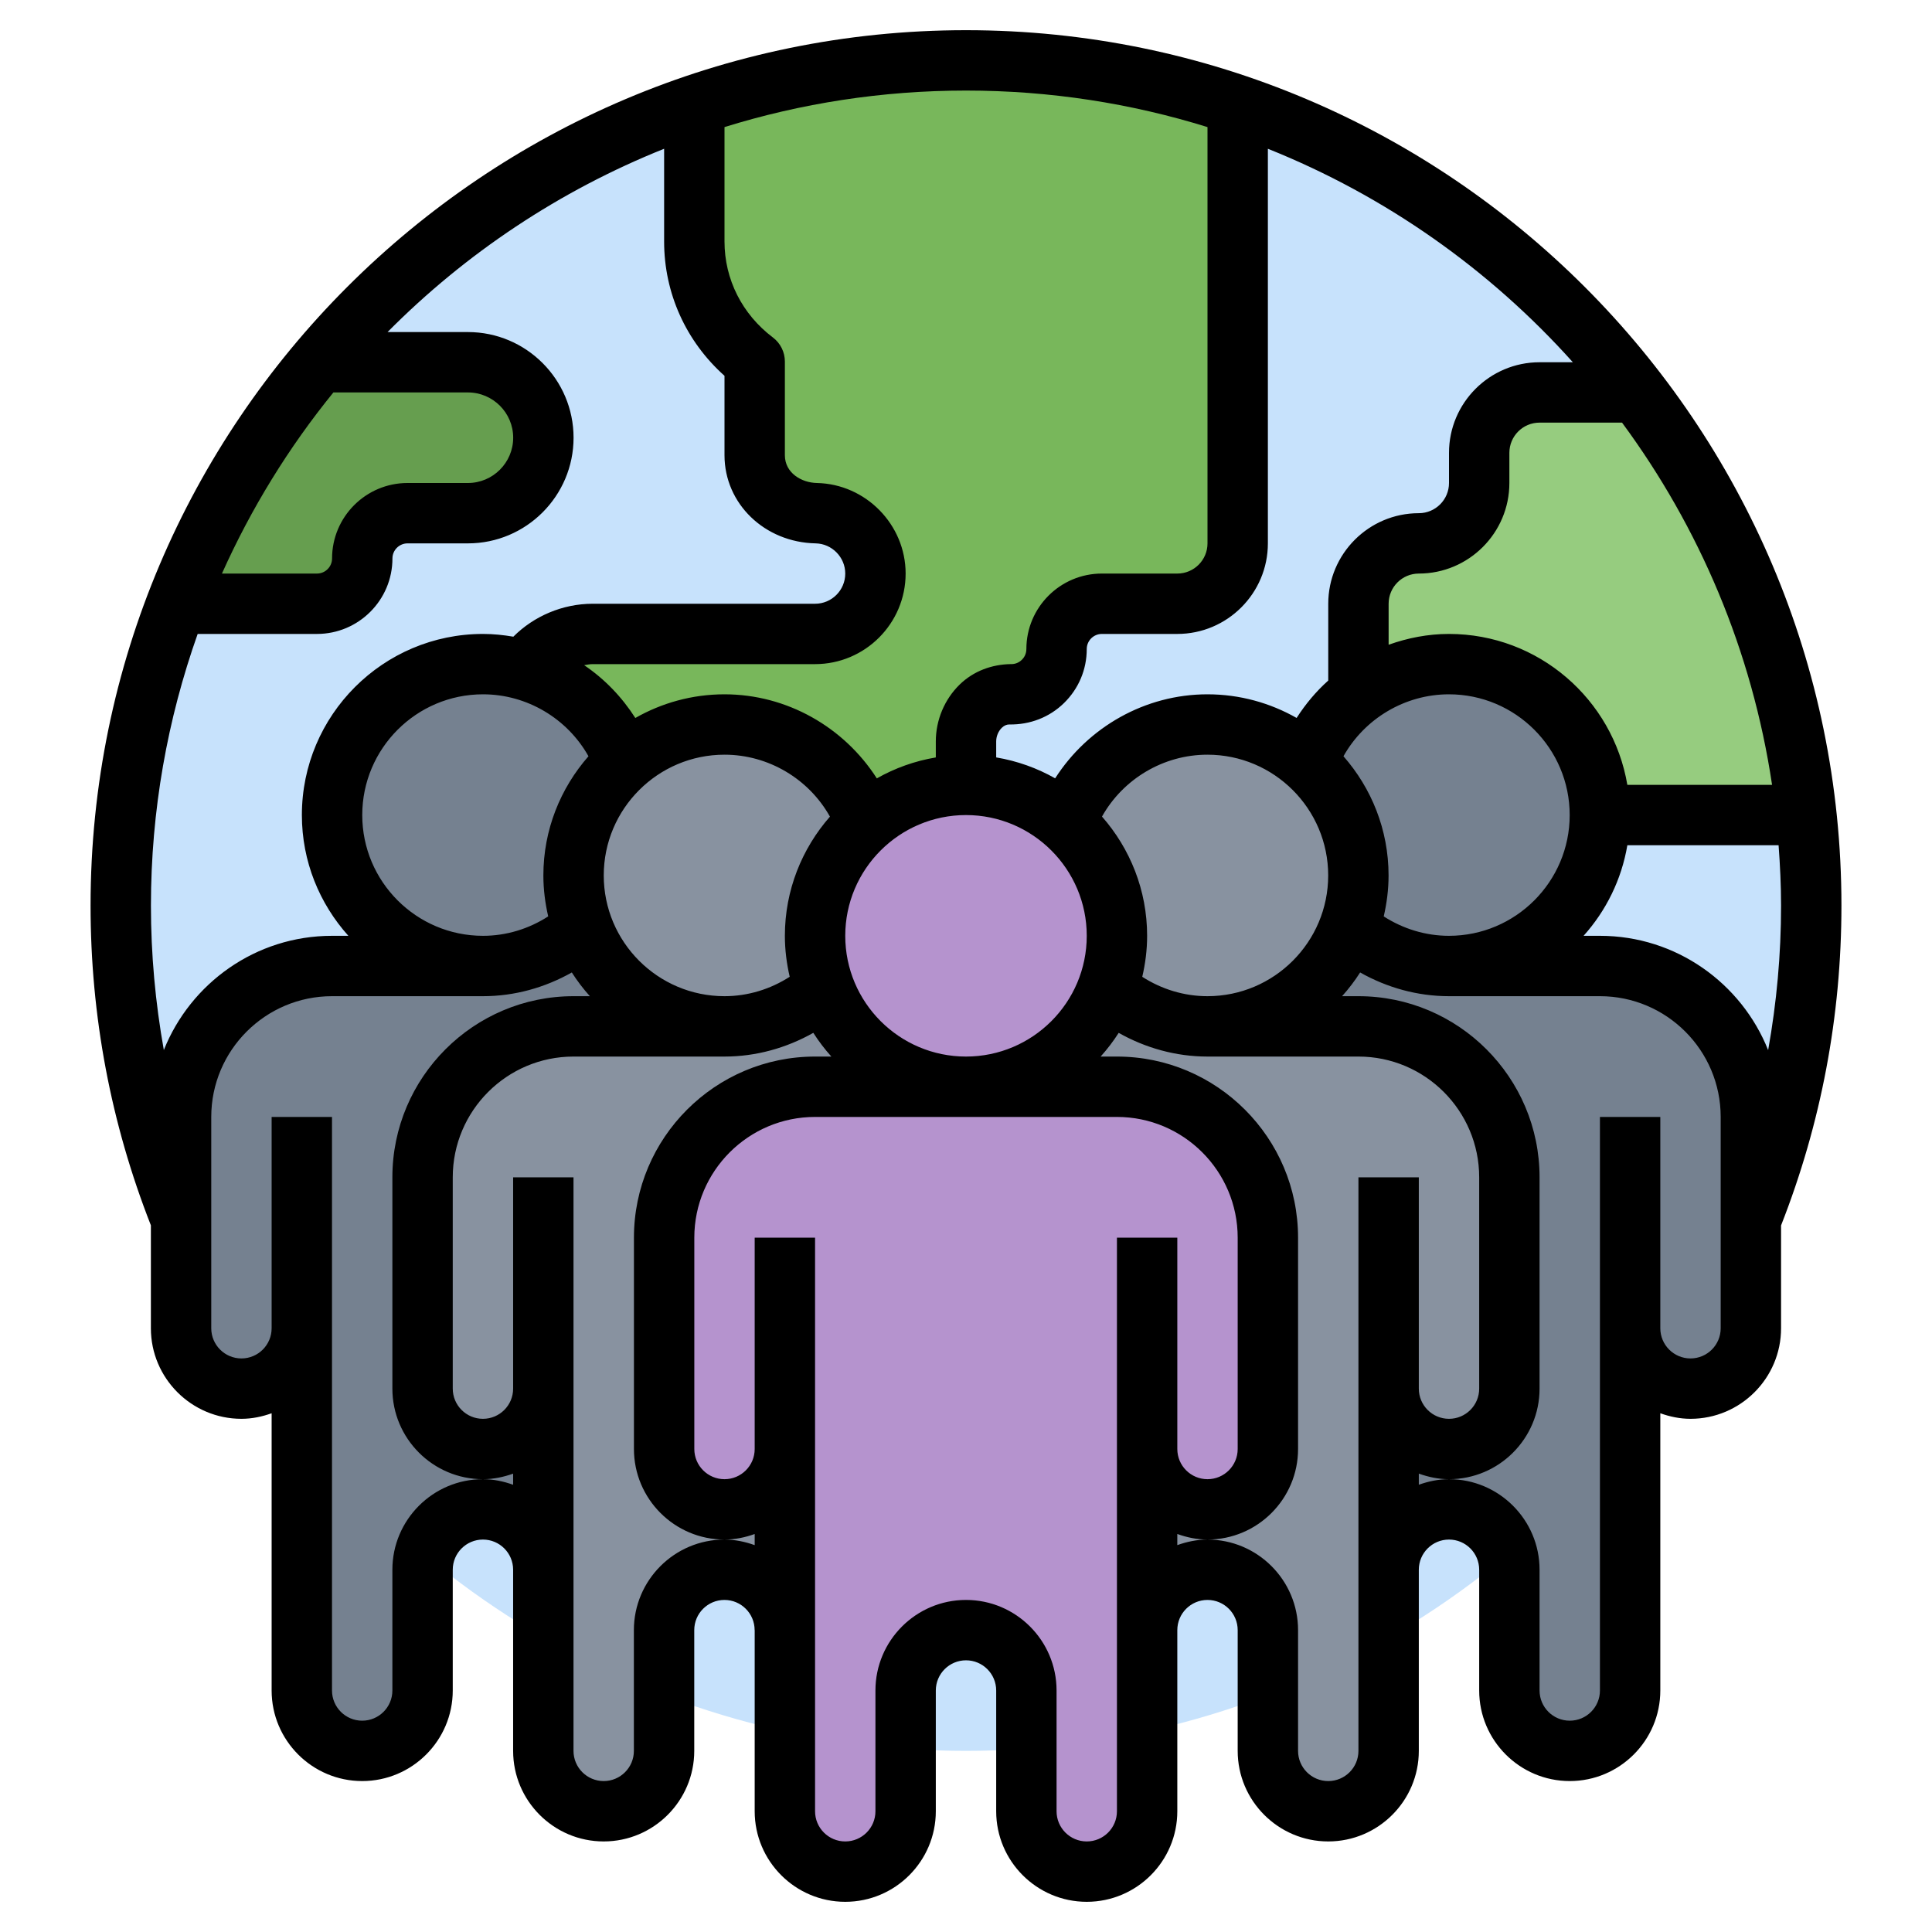 <?xml version="1.0"?>
<svg xmlns="http://www.w3.org/2000/svg" xmlns:xlink="http://www.w3.org/1999/xlink" xmlns:svgjs="http://svgjs.com/svgjs" version="1.1" width="512" height="512" x="0" y="0" viewBox="0 0 64 64" style="enable-background:new 0 0 512 512" xml:space="preserve" class=""><g><g xmlns="http://www.w3.org/2000/svg"><circle cx="32" cy="30" fill="#c7e2fc" r="28" data-original="#c7e2fc" style="" class=""/><path d="m5.859 19.946c1.122-2.915 2.717-5.595 4.692-7.946h4.949c1.381 0 2.5 1.119 2.5 2.5 0 1.381-1.119 2.5-2.5 2.5h-2c-.828 0-1.5.672-1.5 1.5 0 .828-.672 1.5-1.5 1.5h-4.5z" fill="#669e4f" data-original="#669e4f" style=""/><path d="m59.841 27h-14.841v-7c0-1.105.895-2 2-2 1.105 0 2-.895 2-2v-1c0-1.105.895-2 2-2h3.25l-.066-.086c3.072 3.983 5.096 8.816 5.657 14.086z" fill="#96cc7f" data-original="#96cc7f" style="" class=""/><path d="m23 3.478v4.522c0 1.63.792 3.065 2 3.977v3.102c0 1.109.932 1.898 2.041 1.921 1.085.022 1.959.909 1.959 2 0 1.105-.895 2-2 2h-7-.366c-.918 0-1.779.465-2.253 1.194v5.806h14.619v-3.442c0-.823.638-1.58 1.461-1.559.846.022 1.539-.657 1.539-1.499 0-.828.672-1.5 1.5-1.5h2.5c1.105 0 2-.895 2-2l-.001-14.522v-.001c-2.824-.957-5.851-1.477-8.999-1.477s-6.175.52-9 1.478z" fill="#78b75b" data-original="#78b75b" style="" class=""/><path d="m54 44v12c0 1.105-.895 2-2 2-1.105 0-2-.895-2-2v-4c0-1.105-.895-2-2-2-1.105 0-2 .895-2 2v4c0 1.105-.895 2-2 2-1.105 0-2-.895-2-2v-12c0 1.105-.895 2-2 2-1.105 0-2-.895-2-2v-7c0-2.761 2.239-5 5-5h10c2.761 0 5 2.239 5 5v7c0 1.105-.895 2-2 2-1.105 0-2-.895-2-2z" fill="#758190" data-original="#758190" style="" class=""/><circle cx="48" cy="27" fill="#758190" r="5" data-original="#758190" style="" class=""/><circle cx="40" cy="29" fill="#8892a0" r="5" data-original="#8892a0" style="" class=""/><path d="m46 46v12c0 1.105-.895 2-2 2-1.105 0-2-.895-2-2v-4c0-1.105-.895-2-2-2-1.105 0-2 .895-2 2v4c0 1.105-.895 2-2 2-1.105 0-2-.895-2-2v-12c0 1.105-.895 2-2 2-1.105 0-2-.895-2-2v-7c0-2.761 2.239-5 5-5h10c2.761 0 5 2.239 5 5v7c0 1.105-.895 2-2 2-1.105 0-2-.895-2-2z" fill="#8892a0" data-original="#8892a0" style="" class=""/><path d="m10 44v12c0 1.105.895 2 2 2 1.105 0 2-.895 2-2v-4c0-1.105.895-2 2-2 1.105 0 2 .895 2 2v4c0 1.105.895 2 2 2 1.105 0 2-.895 2-2v-12c0 1.105.895 2 2 2 1.105 0 2-.895 2-2v-7c0-2.761-2.239-5-5-5h-10c-2.761 0-5 2.239-5 5v7c0 1.105.895 2 2 2 1.105 0 2-.895 2-2z" fill="#758190" data-original="#758190" style="" class=""/><circle cx="16" cy="27" fill="#758190" r="5" data-original="#758190" style="" class=""/><circle cx="24" cy="29" fill="#8892a0" r="5" data-original="#8892a0" style="" class=""/><path d="m18 46v12c0 1.105.895 2 2 2 1.105 0 2-.895 2-2v-4c0-1.105.895-2 2-2 1.105 0 2 .895 2 2v4c0 1.105.895 2 2 2 1.105 0 2-.895 2-2v-12c0 1.105.895 2 2 2 1.105 0 2-.895 2-2v-7c0-2.761-2.239-5-5-5h-10c-2.761 0-5 2.239-5 5v7c0 1.105.895 2 2 2 1.105 0 2-.895 2-2z" fill="#8892a0" data-original="#8892a0" style="" class=""/><path d="m38 48v12c0 1.105-.895 2-2 2-1.105 0-2-.895-2-2v-4c0-1.105-.895-2-2-2-1.105 0-2 .895-2 2v4c0 1.105-.895 2-2 2-1.105 0-2-.895-2-2v-12c0 1.105-.895 2-2 2-1.105 0-2-.895-2-2v-7c0-2.761 2.239-5 5-5h10c2.761 0 5 2.239 5 5v7c0 1.105-.895 2-2 2-1.105 0-2-.895-2-2z" fill="#b593ce" data-original="#a8b0bc" style="" class=""/><circle cx="32" cy="31" fill="#b593ce" r="5" data-original="#a8b0bc" style="" class=""/><path d="m61 30c0-15.99-13.01-29-29-29s-29 13.01-29 29c0 3.658.674 7.218 1.998 10.59v3.41c0 1.654 1.346 3 3 3 .352 0 .686-.072 1-.184v9.184c0 1.654 1.346 3 3 3s3-1.346 3-3v-4c0-.552.448-1 1-1s1 .448 1 1v6c0 1.654 1.346 3 3 3s3-1.346 3-3v-4c0-.552.448-1 1-1s1 .448 1 1h.002v6c0 1.654 1.346 3 3 3s3-1.346 3-3v-4c0-.552.448-1 1-1s1 .448 1 1v4c0 1.654 1.346 3 3 3s3-1.346 3-3v-6c0-.552.448-1 1-1s1 .448 1 1v4c0 1.654 1.346 3 3 3s3-1.346 3-3v-6c0-.552.448-1 1-1s1 .448 1 1v4c0 1.654 1.346 3 3 3s3-1.346 3-3v-9.184c.314.112.648.184 1 .184 1.654 0 3-1.346 3-3v-3.406c1.325-3.375 2-6.936 2-10.594zm-2.428 4.787c-.883-2.215-3.045-3.787-5.572-3.787h-.542c.742-.827 1.257-1.858 1.45-3h5.01c.049.661.082 1.327.082 2 0 1.62-.147 3.218-.428 4.787zm-46.572-7.787c0-2.206 1.794-4 4-4 1.458 0 2.795.804 3.494 2.052-.927 1.056-1.494 2.435-1.494 3.948 0 .467.059.919.16 1.356-.641.414-1.387.644-2.16.644-2.206 0-4-1.794-4-4zm8 2c0-2.206 1.794-4 4-4 1.458 0 2.795.804 3.493 2.052-.926 1.056-1.493 2.436-1.493 3.948 0 .467.059.92.16 1.357-.641.412-1.387.643-2.16.643-2.206 0-4-1.794-4-4zm8 2c0-2.206 1.794-4 4-4s4 1.794 4 4-1.794 4-4 4-4-1.794-4-4zm8.505-3.95c.699-1.247 2.035-2.05 3.493-2.05 2.206 0 4 1.794 4 4s-1.794 4-4 4c-.772 0-1.518-.23-2.159-.642.102-.437.161-.89.161-1.358 0-1.513-.567-2.893-1.495-3.95zm22.197-1.05h-4.794c-.478-2.833-2.942-5-5.91-5-.694 0-1.365.132-1.998.358v-1.358c0-.552.448-1 1-1 1.654 0 3-1.346 3-3v-1c0-.552.448-1 1-1h2.732c2.557 3.464 4.307 7.556 4.97 12zm-14.198-.948c.699-1.248 2.037-2.052 3.494-2.052 2.206 0 4 1.794 4 4s-1.794 4-4 4c-.773 0-1.519-.231-2.16-.643.101-.437.16-.889.16-1.357 0-1.513-.567-2.892-1.494-3.948zm7.599-13.052h-1.103c-1.654 0-3 1.346-3 3v1c0 .552-.448 1-1 1-1.654 0-3 1.346-3 3v2.544c-.403.36-.752.778-1.048 1.239-.873-.496-1.88-.783-2.954-.783-2.066 0-3.957 1.086-5.045 2.783-.595-.338-1.254-.575-1.953-.693v-.532c0-.165.071-.337.186-.449.076-.073.158-.11.242-.11h.007c.68.011 1.323-.233 1.81-.708.486-.475.755-1.11.755-1.791 0-.275.225-.5.5-.5h2.5c1.654 0 3-1.346 3-3v-13.072c3.895 1.559 7.346 3.996 10.103 7.072zm-12.103-7.79v13.79c0 .552-.448 1-1 1h-2.5c-1.379 0-2.5 1.121-2.5 2.5 0 .184-.095.304-.151.358-.055.054-.172.142-.349.142-.005 0-.01-.001-.014-.001-.627.01-1.231.226-1.697.679-.501.489-.789 1.175-.789 1.881v.532c-.7.118-1.359.355-1.954.694-1.088-1.699-2.98-2.785-5.046-2.785-1.074 0-2.081.287-2.954.784-.446-.696-1.019-1.293-1.695-1.749.094-.016.188-.035.284-.035h7.365c1.654 0 3-1.346 3-3 0-1.62-1.318-2.966-2.939-3-.515-.01-1.061-.336-1.061-.92v-3.103c0-.313-.146-.608-.397-.798-1.019-.769-1.603-1.928-1.603-3.179v-3.79c2.529-.786 5.216-1.21 8-1.21s5.471.424 8 1.21zm-28.956 8.79h4.456c.827 0 1.5.673 1.5 1.5s-.673 1.5-1.5 1.5h-2c-1.379 0-2.5 1.121-2.5 2.5 0 .275-.225.5-.5.5h-3.148c.97-2.165 2.213-4.181 3.692-6zm-4.496 8h3.952c1.379 0 2.5-1.121 2.5-2.5 0-.275.225-.5.5-.5h2c1.93 0 3.5-1.57 3.5-3.5s-1.57-3.5-3.5-3.5h-2.662c2.585-2.607 5.699-4.686 9.162-6.072v3.072c0 1.713.723 3.308 2 4.449v2.631c0 1.604 1.327 2.887 3.021 2.92.54.011.979.46.979 1 0 .552-.448 1-1 1h-7.365c-.997 0-1.949.409-2.63 1.091-.33-.056-.664-.091-1.005-.091-3.309 0-6 2.691-6 6 0 1.538.586 2.937 1.54 4h-.542c-2.526 0-4.687 1.57-5.571 3.784-.28-1.568-.427-3.165-.427-4.784 0-3.155.549-6.183 1.548-9zm9.45 28c-1.654 0-3 1.346-3 3v4c0 .552-.448 1-1 1s-1-.448-1-1v-12-7h-2v7c0 .552-.448 1-1 1s-1-.448-1-1v-7c0-2.206 1.794-4 4-4h5 .002c1.042 0 2.049-.282 2.942-.786.178.279.378.541.598.786h-.542c-3.309 0-6 2.691-6 6v7c0 1.654 1.346 3 3 3 .352 0 .686-.072 1-.184v.369c-.314-.113-.648-.185-1-.185zm8 2c-1.654 0-3 1.346-3 3v4c0 .552-.448 1-1 1s-1-.448-1-1v-12-7h-2v7c0 .552-.448 1-1 1s-1-.448-1-1v-7c0-2.206 1.794-4 4-4h5 .002c1.041 0 2.049-.282 2.942-.786.178.279.378.541.598.786h-.54c-3.309 0-6 2.691-6 6v7c0 1.654 1.346 3 3 3 .352 0 .686-.072 1-.184v.369c-.315-.113-.649-.185-1.002-.185zm13.002 9c0 .552-.448 1-1 1s-1-.448-1-1v-4c0-1.654-1.346-3-3-3s-3 1.346-3 3v4c0 .552-.448 1-1 1s-1-.448-1-1v-12-7h-2v7c0 .552-.448 1-1 1s-1-.448-1-1v-7c0-2.206 1.794-4 4-4h10c2.206 0 4 1.794 4 4v7c0 .552-.448 1-1 1s-1-.448-1-1v-7h-2v7zm8-2c0 .552-.448 1-1 1s-1-.448-1-1v-4c0-1.654-1.346-3-3-3-.352 0-.686.072-1 .184v-.369c.314.113.648.185 1 .185 1.654 0 3-1.346 3-3v-7c0-3.309-2.691-6-6-6h-.54c.22-.245.42-.506.598-.785.892.503 1.9.785 2.94.785h.002 5c2.206 0 4 1.794 4 4v7c0 .552-.448 1-1 1s-1-.448-1-1v-7h-2v7zm12-14c0 .552-.448 1-1 1s-1-.448-1-1v-7h-2v7 12c0 .552-.448 1-1 1s-1-.448-1-1v-4c0-1.654-1.346-3-3-3-.352 0-.686.072-1 .184v-.369c.314.113.648.185 1 .185 1.654 0 3-1.346 3-3v-7c0-3.309-2.691-6-6-6h-.542c.22-.245.421-.507.598-.786.893.504 1.901.786 2.942.786h.002 5c2.206 0 4 1.794 4 4z" fill="#000000" data-original="#000000" style="" class=""/></g></g></svg>
